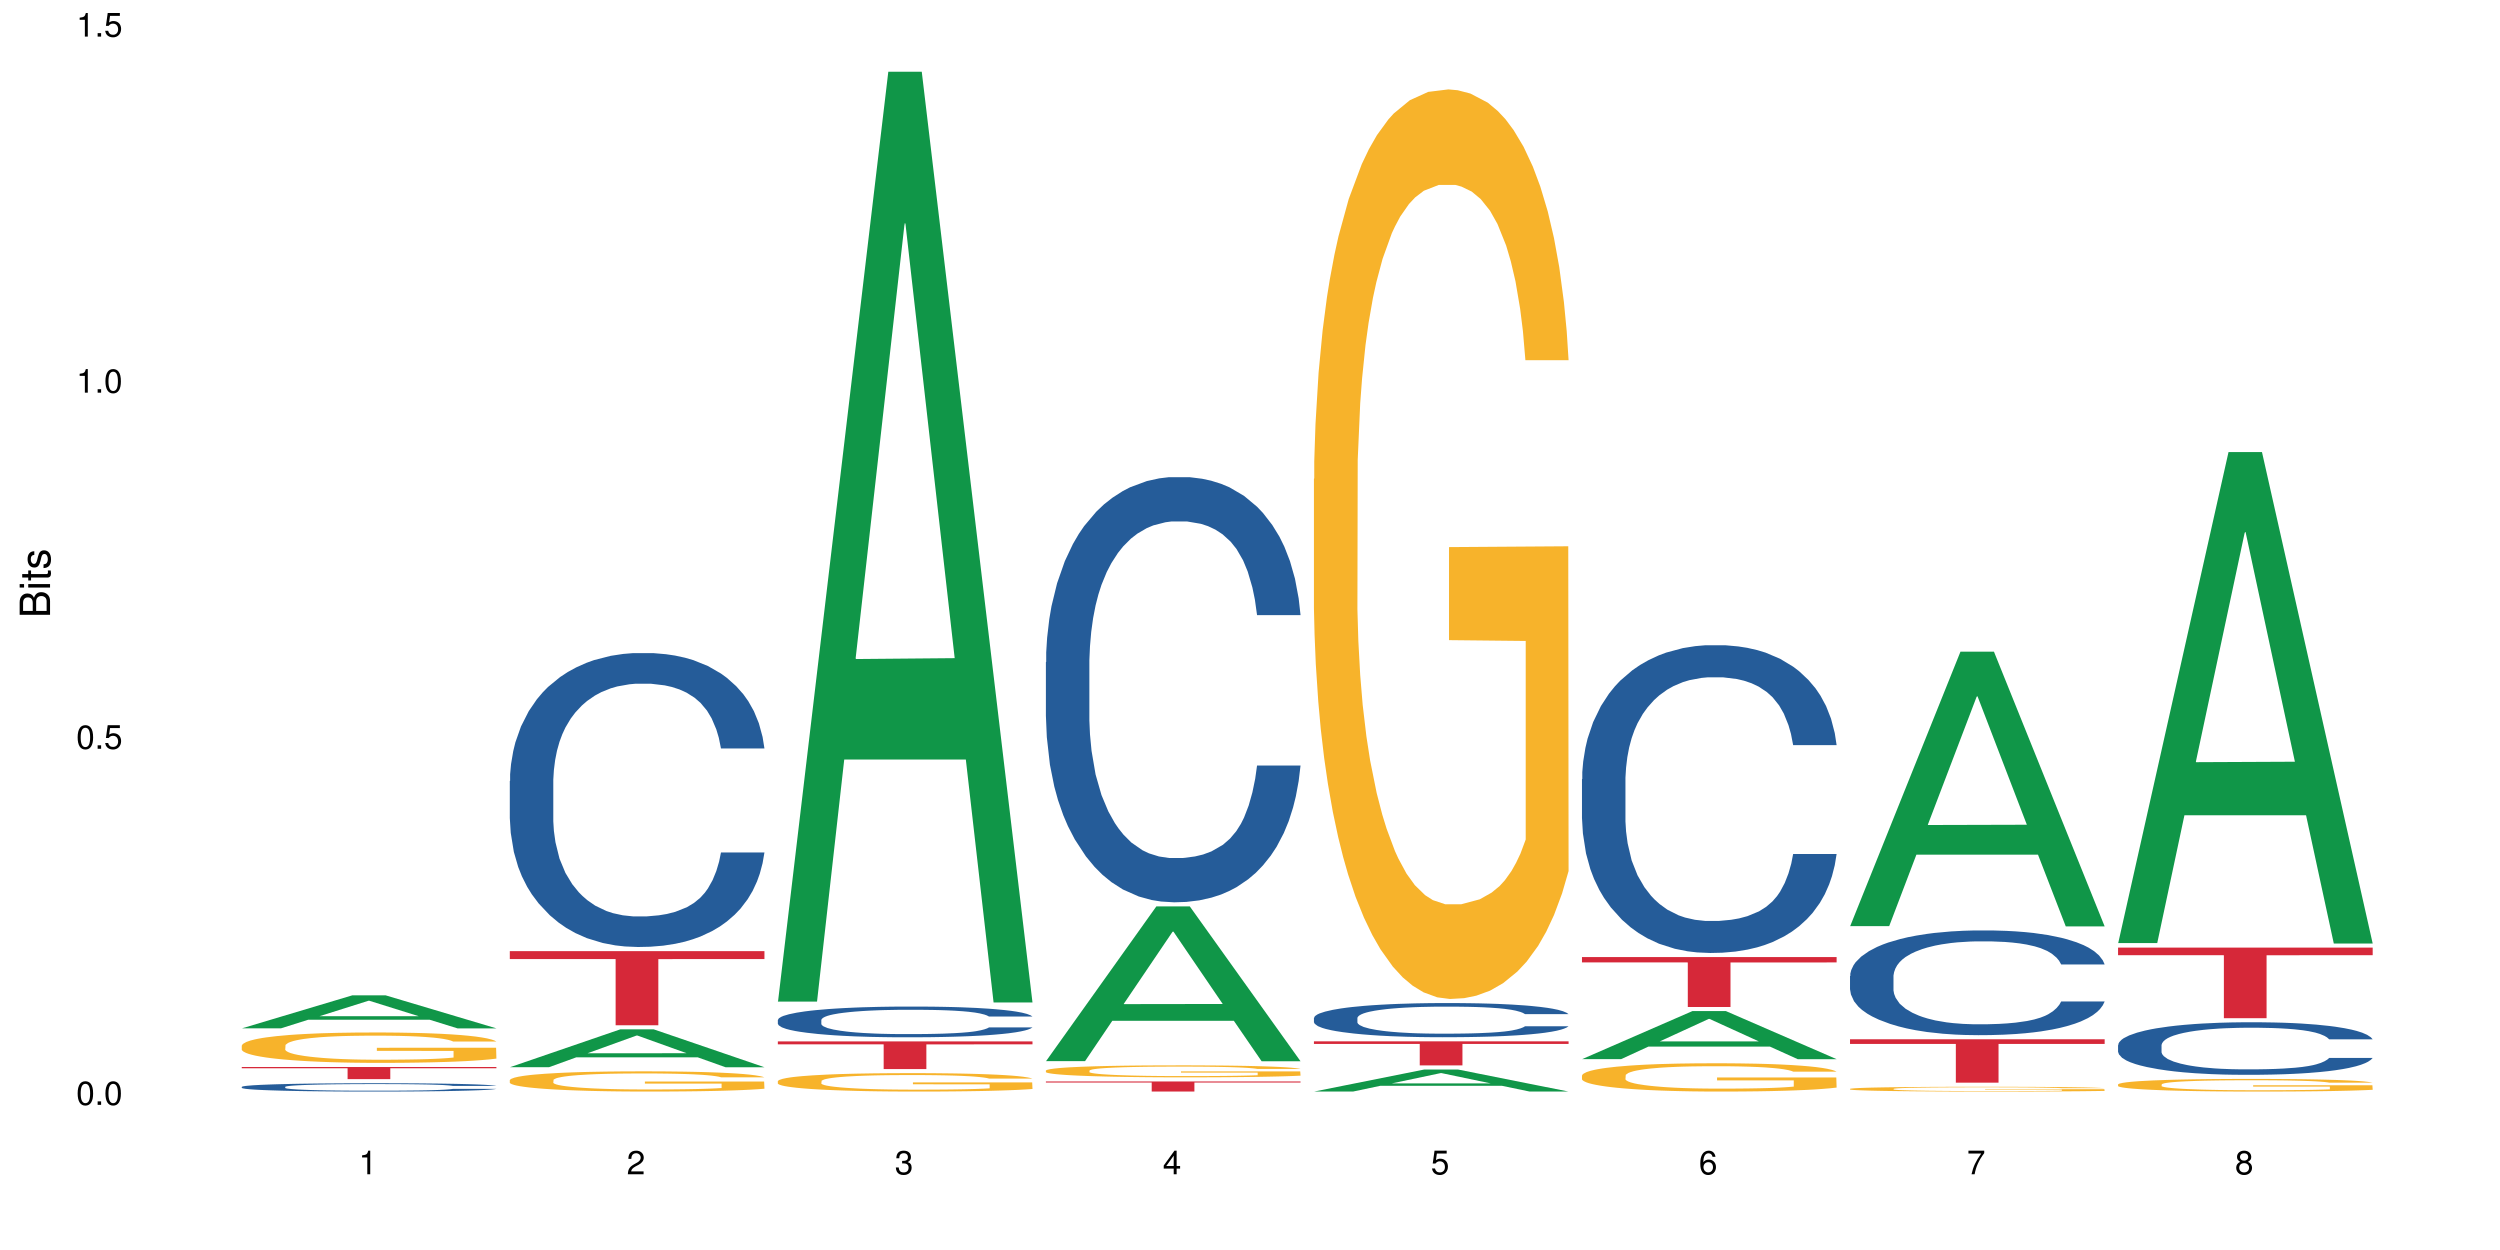 <?xml version="1.0" encoding="UTF-8"?>
<svg xmlns="http://www.w3.org/2000/svg" xmlns:xlink="http://www.w3.org/1999/xlink" width="720pt" height="360pt" viewBox="0 0 720 360" version="1.1">
<defs>
<g>
<symbol overflow="visible" id="glyph0-0">
<path style="stroke:none;" d=""/>
</symbol>
<symbol overflow="visible" id="glyph0-1">
<path style="stroke:none;" d="M 2.641 -6.797 C 2 -6.797 1.422 -6.531 1.078 -6.047 C 0.641 -5.453 0.406 -4.547 0.406 -3.297 C 0.406 -1 1.188 0.219 2.641 0.219 C 4.078 0.219 4.859 -1 4.859 -3.234 C 4.859 -4.562 4.656 -5.438 4.203 -6.047 C 3.844 -6.531 3.281 -6.797 2.641 -6.797 Z M 2.641 -6.047 C 3.547 -6.047 4 -5.125 4 -3.312 C 4 -1.375 3.562 -0.484 2.625 -0.484 C 1.734 -0.484 1.281 -1.422 1.281 -3.281 C 1.281 -5.141 1.734 -6.047 2.641 -6.047 Z M 2.641 -6.047 "/>
</symbol>
<symbol overflow="visible" id="glyph0-2">
<path style="stroke:none;" d="M 1.828 -1 L 0.828 -1 L 0.828 0 L 1.828 0 Z M 1.828 -1 "/>
</symbol>
<symbol overflow="visible" id="glyph0-3">
<path style="stroke:none;" d="M 4.562 -6.797 L 1.062 -6.797 L 0.547 -3.094 L 1.328 -3.094 C 1.719 -3.562 2.047 -3.734 2.578 -3.734 C 3.484 -3.734 4.062 -3.109 4.062 -2.094 C 4.062 -1.125 3.484 -0.531 2.578 -0.531 C 1.828 -0.531 1.375 -0.906 1.188 -1.672 L 0.328 -1.672 C 0.453 -1.109 0.547 -0.844 0.75 -0.594 C 1.125 -0.078 1.828 0.219 2.594 0.219 C 3.969 0.219 4.922 -0.781 4.922 -2.219 C 4.922 -3.562 4.031 -4.484 2.719 -4.484 C 2.25 -4.484 1.859 -4.359 1.469 -4.062 L 1.734 -5.969 L 4.562 -5.969 Z M 4.562 -6.797 "/>
</symbol>
<symbol overflow="visible" id="glyph0-4">
<path style="stroke:none;" d="M 2.484 -4.844 L 2.484 0 L 3.328 0 L 3.328 -6.797 L 2.766 -6.797 C 2.469 -5.75 2.281 -5.609 0.984 -5.453 L 0.984 -4.844 Z M 2.484 -4.844 "/>
</symbol>
<symbol overflow="visible" id="glyph0-5">
<path style="stroke:none;" d="M 4.859 -0.828 L 1.281 -0.828 C 1.359 -1.391 1.672 -1.75 2.5 -2.234 L 3.469 -2.75 C 4.406 -3.266 4.906 -3.969 4.906 -4.812 C 4.906 -5.375 4.672 -5.906 4.266 -6.266 C 3.859 -6.625 3.375 -6.797 2.719 -6.797 C 1.859 -6.797 1.219 -6.5 0.844 -5.922 C 0.609 -5.562 0.5 -5.125 0.484 -4.438 L 1.328 -4.438 C 1.359 -4.906 1.406 -5.188 1.531 -5.406 C 1.75 -5.812 2.188 -6.062 2.703 -6.062 C 3.469 -6.062 4.031 -5.516 4.031 -4.781 C 4.031 -4.25 3.719 -3.797 3.125 -3.438 L 2.234 -2.938 C 0.812 -2.141 0.406 -1.5 0.328 0 L 4.859 0 Z M 4.859 -0.828 "/>
</symbol>
<symbol overflow="visible" id="glyph0-6">
<path style="stroke:none;" d="M 2.125 -3.125 L 2.578 -3.125 C 3.516 -3.125 3.984 -2.703 3.984 -1.891 C 3.984 -1.031 3.469 -0.531 2.578 -0.531 C 1.656 -0.531 1.203 -0.984 1.156 -1.969 L 0.312 -1.969 C 0.344 -1.422 0.438 -1.078 0.609 -0.766 C 0.953 -0.109 1.625 0.219 2.547 0.219 C 3.953 0.219 4.859 -0.609 4.859 -1.906 C 4.859 -2.766 4.516 -3.25 3.703 -3.516 C 4.344 -3.766 4.656 -4.25 4.656 -4.938 C 4.656 -6.109 3.875 -6.797 2.578 -6.797 C 1.203 -6.797 0.484 -6.047 0.453 -4.609 L 1.297 -4.609 C 1.312 -5.016 1.344 -5.25 1.453 -5.453 C 1.641 -5.828 2.062 -6.062 2.594 -6.062 C 3.344 -6.062 3.797 -5.625 3.797 -4.906 C 3.797 -4.422 3.609 -4.141 3.25 -3.984 C 3.016 -3.891 2.719 -3.844 2.125 -3.844 Z M 2.125 -3.125 "/>
</symbol>
<symbol overflow="visible" id="glyph0-7">
<path style="stroke:none;" d="M 3.141 -1.625 L 3.141 0 L 3.984 0 L 3.984 -1.625 L 4.984 -1.625 L 4.984 -2.391 L 3.984 -2.391 L 3.984 -6.797 L 3.359 -6.797 L 0.266 -2.516 L 0.266 -1.625 Z M 3.141 -2.391 L 1 -2.391 L 3.141 -5.359 Z M 3.141 -2.391 "/>
</symbol>
<symbol overflow="visible" id="glyph0-8">
<path style="stroke:none;" d="M 4.781 -5.031 C 4.609 -6.141 3.891 -6.797 2.844 -6.797 C 2.094 -6.797 1.422 -6.438 1.031 -5.828 C 0.609 -5.172 0.406 -4.344 0.406 -3.094 C 0.406 -1.953 0.578 -1.234 0.984 -0.625 C 1.359 -0.078 1.953 0.219 2.703 0.219 C 3.984 0.219 4.922 -0.734 4.922 -2.078 C 4.922 -3.344 4.062 -4.234 2.844 -4.234 C 2.172 -4.234 1.641 -3.969 1.281 -3.469 C 1.281 -5.125 1.828 -6.047 2.797 -6.047 C 3.391 -6.047 3.797 -5.672 3.938 -5.031 Z M 2.734 -3.484 C 3.547 -3.484 4.062 -2.922 4.062 -2 C 4.062 -1.156 3.484 -0.531 2.703 -0.531 C 1.922 -0.531 1.328 -1.188 1.328 -2.047 C 1.328 -2.891 1.906 -3.484 2.734 -3.484 Z M 2.734 -3.484 "/>
</symbol>
<symbol overflow="visible" id="glyph0-9">
<path style="stroke:none;" d="M 4.984 -6.797 L 0.438 -6.797 L 0.438 -5.969 L 4.109 -5.969 C 2.5 -3.656 1.828 -2.234 1.328 0 L 2.219 0 C 2.594 -2.172 3.453 -4.047 4.984 -6.094 Z M 4.984 -6.797 "/>
</symbol>
<symbol overflow="visible" id="glyph0-10">
<path style="stroke:none;" d="M 3.75 -3.578 C 4.453 -4 4.688 -4.344 4.688 -4.984 C 4.688 -6.047 3.844 -6.797 2.641 -6.797 C 1.438 -6.797 0.594 -6.047 0.594 -4.984 C 0.594 -4.359 0.828 -4.016 1.516 -3.578 C 0.734 -3.203 0.359 -2.641 0.359 -1.891 C 0.359 -0.641 1.297 0.219 2.641 0.219 C 3.984 0.219 4.922 -0.641 4.922 -1.875 C 4.922 -2.641 4.531 -3.203 3.75 -3.578 Z M 2.641 -6.047 C 3.359 -6.047 3.812 -5.625 3.812 -4.969 C 3.812 -4.344 3.344 -3.922 2.641 -3.922 C 1.922 -3.922 1.453 -4.344 1.453 -4.984 C 1.453 -5.625 1.922 -6.047 2.641 -6.047 Z M 2.641 -3.203 C 3.484 -3.203 4.062 -2.672 4.062 -1.875 C 4.062 -1.062 3.484 -0.531 2.625 -0.531 C 1.797 -0.531 1.219 -1.078 1.219 -1.875 C 1.219 -2.672 1.797 -3.203 2.641 -3.203 Z M 2.641 -3.203 "/>
</symbol>
<symbol overflow="visible" id="glyph1-0">
<path style="stroke:none;" d=""/>
</symbol>
<symbol overflow="visible" id="glyph1-1">
<path style="stroke:none;" d="M 0 -0.953 L 0 -4.891 C 0 -5.719 -0.234 -6.344 -0.734 -6.797 C -1.188 -7.234 -1.812 -7.469 -2.5 -7.469 C -3.547 -7.469 -4.188 -7 -4.625 -5.875 C -4.984 -6.672 -5.641 -7.094 -6.531 -7.094 C -7.156 -7.094 -7.734 -6.859 -8.141 -6.391 C -8.562 -5.938 -8.75 -5.344 -8.75 -4.5 L -8.75 -0.953 Z M -4.984 -2.062 L -7.766 -2.062 L -7.766 -4.219 C -7.766 -4.844 -7.688 -5.203 -7.453 -5.5 C -7.219 -5.812 -6.859 -5.969 -6.375 -5.969 C -5.906 -5.969 -5.531 -5.812 -5.297 -5.5 C -5.062 -5.203 -4.984 -4.844 -4.984 -4.219 Z M -0.984 -2.062 L -4 -2.062 L -4 -4.781 C -4 -5.328 -3.859 -5.688 -3.578 -5.953 C -3.297 -6.219 -2.922 -6.359 -2.484 -6.359 C -2.062 -6.359 -1.688 -6.219 -1.406 -5.953 C -1.109 -5.688 -0.984 -5.328 -0.984 -4.781 Z M -0.984 -2.062 "/>
</symbol>
<symbol overflow="visible" id="glyph1-2">
<path style="stroke:none;" d="M -6.281 -1.797 L -6.281 -0.797 L 0 -0.797 L 0 -1.797 Z M -8.75 -1.797 L -8.75 -0.797 L -7.484 -0.797 L -7.484 -1.797 Z M -8.75 -1.797 "/>
</symbol>
<symbol overflow="visible" id="glyph1-3">
<path style="stroke:none;" d="M -6.281 -3.047 L -6.281 -2.016 L -8.016 -2.016 L -8.016 -1.016 L -6.281 -1.016 L -6.281 -0.172 L -5.469 -0.172 L -5.469 -1.016 L -0.719 -1.016 C -0.078 -1.016 0.281 -1.453 0.281 -2.234 C 0.281 -2.469 0.25 -2.719 0.188 -3.047 L -0.641 -3.047 C -0.609 -2.922 -0.594 -2.766 -0.594 -2.562 C -0.594 -2.141 -0.719 -2.016 -1.156 -2.016 L -5.469 -2.016 L -5.469 -3.047 Z M -6.281 -3.047 "/>
</symbol>
<symbol overflow="visible" id="glyph1-4">
<path style="stroke:none;" d="M -4.531 -5.25 C -5.766 -5.25 -6.469 -4.422 -6.469 -2.969 C -6.469 -1.516 -5.719 -0.562 -4.547 -0.562 C -3.562 -0.562 -3.094 -1.062 -2.734 -2.562 L -2.516 -3.484 C -2.344 -4.188 -2.094 -4.469 -1.625 -4.469 C -1.047 -4.469 -0.641 -3.875 -0.641 -3 C -0.641 -2.453 -0.797 -2 -1.062 -1.75 C -1.25 -1.594 -1.422 -1.531 -1.875 -1.469 L -1.875 -0.406 C -0.422 -0.453 0.281 -1.266 0.281 -2.922 C 0.281 -4.5 -0.5 -5.516 -1.719 -5.516 C -2.656 -5.516 -3.172 -4.984 -3.469 -3.734 L -3.703 -2.766 C -3.891 -1.953 -4.156 -1.609 -4.594 -1.609 C -5.172 -1.609 -5.547 -2.125 -5.547 -2.938 C -5.547 -3.75 -5.203 -4.172 -4.531 -4.203 Z M -4.531 -5.25 "/>
</symbol>
</g>
</defs>
<g id="surface102255">
<rect x="0" y="0" width="720" height="360" style="fill:rgb(100%,100%,100%);fill-opacity:1;stroke:none;"/>
<path style=" stroke:none;fill-rule:nonzero;fill:rgb(6.275%,58.824%,28.235%);fill-opacity:1;" d="M 69.629 296.164 L 69.707 296.156 L 101.441 286.664 L 111.078 286.664 L 142.965 296.172 L 131.762 296.172 L 123.77 293.691 L 88.746 293.691 L 80.91 296.164 L 69.629 296.164 L 92.117 292.664 L 120.559 292.656 L 106.375 288.219 L 106.219 288.207 L 106.062 288.234 L 92.039 292.656 L 92.117 292.664 Z M 69.629 296.164 "/>
<path style=" stroke:none;fill-rule:nonzero;fill:rgb(14.51%,36.078%,60%);fill-opacity:1;" d="M 69.629 313.012 L 69.719 313.012 L 69.719 312.957 L 69.988 312.875 L 70.613 312.77 L 71.238 312.699 L 72.848 312.566 L 75.086 312.441 L 77.41 312.348 L 79.109 312.289 L 80.629 312.246 L 84.117 312.164 L 86.355 312.121 L 88.77 312.086 L 91.719 312.047 L 93.867 312.027 L 98.695 311.992 L 102.273 311.977 L 105.047 311.969 L 111.039 311.969 L 114.613 311.977 L 117.207 311.988 L 120.07 312.004 L 122.484 312.027 L 126.688 312.074 L 130.445 312.137 L 132.145 312.172 L 134.828 312.238 L 136.883 312.305 L 138.316 312.363 L 139.926 312.441 L 141.355 312.543 L 142.43 312.652 L 142.965 312.746 L 130.445 312.746 L 129.82 312.66 L 129.102 312.594 L 127.762 312.5 L 126.422 312.438 L 124.543 312.375 L 122.844 312.332 L 120.516 312.293 L 118.461 312.266 L 116.312 312.246 L 114.258 312.23 L 110.32 312.219 L 105.762 312.219 L 104.062 312.223 L 100.574 312.242 L 98.695 312.258 L 96.012 312.285 L 94.133 312.316 L 91.898 312.359 L 90.379 312.398 L 88.5 312.453 L 87.16 312.504 L 85.637 312.578 L 84.742 312.633 L 83.938 312.691 L 83.223 312.766 L 82.688 312.844 L 82.328 312.922 L 82.148 313.004 L 82.148 313.344 L 82.328 313.422 L 82.777 313.516 L 83.938 313.648 L 85.637 313.766 L 87.605 313.855 L 89.484 313.922 L 90.559 313.953 L 91.988 313.988 L 94.223 314.031 L 97.445 314.078 L 99.32 314.094 L 102.184 314.113 L 105.137 314.121 L 109.07 314.121 L 112.559 314.113 L 114.883 314.102 L 117.297 314.082 L 120.605 314.047 L 122.664 314.012 L 124.453 313.969 L 125.793 313.926 L 126.688 313.891 L 128.031 313.824 L 129.102 313.75 L 129.906 313.672 L 130.445 313.598 L 142.965 313.598 L 142.43 313.684 L 141.625 313.77 L 140.82 313.836 L 139.566 313.91 L 138.137 313.98 L 136.078 314.055 L 134.379 314.105 L 132.145 314.16 L 130.086 314.203 L 127.852 314.242 L 124.543 314.285 L 122.395 314.309 L 120.07 314.328 L 117.297 314.344 L 113.809 314.359 L 110.055 314.367 L 106.566 314.371 L 102.809 314.367 L 100.035 314.359 L 96.371 314.336 L 91.809 314.297 L 88.5 314.258 L 85.906 314.215 L 83.672 314.172 L 81.168 314.113 L 77.945 314.016 L 75.98 313.941 L 74.637 313.879 L 73.117 313.793 L 72.043 313.715 L 70.793 313.594 L 69.898 313.438 L 69.629 313.316 Z M 69.629 313.012 "/>
<path style=" stroke:none;fill-rule:nonzero;fill:rgb(96.863%,70.196%,16.863%);fill-opacity:1;" d="M 69.629 301.102 L 69.719 301.094 L 69.719 300.934 L 70.078 300.574 L 70.973 300.078 L 72.133 299.672 L 73.387 299.352 L 74.191 299.184 L 75.531 298.941 L 76.695 298.766 L 79.645 298.406 L 83.402 298.07 L 85.461 297.926 L 87.785 297.793 L 91.094 297.641 L 92.613 297.582 L 97.266 297.457 L 102.543 297.375 L 108.355 297.352 L 111.039 297.359 L 114.703 297.391 L 119.711 297.48 L 122.574 297.559 L 124.809 297.641 L 127.137 297.742 L 129.996 297.902 L 132.68 298.094 L 134.828 298.289 L 136.973 298.527 L 138.762 298.785 L 140.281 299.062 L 141.625 299.398 L 142.43 299.68 L 142.965 299.961 L 130.535 299.961 L 129.82 299.68 L 129.016 299.465 L 127.672 299.199 L 126.332 299.008 L 124.988 298.855 L 122.484 298.648 L 120.34 298.52 L 117.656 298.406 L 115.062 298.336 L 112.109 298.289 L 110.32 298.273 L 105.582 298.273 L 101.289 298.328 L 98.785 298.391 L 96.996 298.457 L 94.492 298.574 L 92.973 298.672 L 92.078 298.734 L 89.395 298.984 L 87.605 299.207 L 86.621 299.359 L 85.371 299.598 L 84.477 299.816 L 83.492 300.137 L 82.953 300.375 L 82.238 300.918 L 82.148 302.359 L 82.418 302.664 L 82.953 302.988 L 83.672 303.277 L 84.742 303.582 L 85.816 303.812 L 87.695 304.125 L 89.305 304.332 L 90.559 304.469 L 92.973 304.688 L 93.957 304.758 L 96.281 304.902 L 98.695 305.012 L 101.648 305.109 L 103.883 305.156 L 107.461 305.199 L 112.02 305.199 L 117.387 305.148 L 120.785 305.086 L 123.109 305.023 L 124.633 304.965 L 126.508 304.879 L 127.852 304.797 L 129.102 304.711 L 130.625 304.574 L 130.625 302.664 L 108.535 302.652 L 108.535 301.758 L 142.875 301.75 L 142.965 304.879 L 141.086 305.094 L 138.762 305.301 L 136.527 305.461 L 134.199 305.598 L 130.891 305.75 L 128.207 305.844 L 124.094 305.957 L 120.34 306.027 L 116.402 306.078 L 112.914 306.102 L 108.801 306.109 L 105.137 306.094 L 101.199 306.047 L 98.07 305.98 L 95.207 305.902 L 92.344 305.797 L 88.77 305.629 L 86.441 305.492 L 84.027 305.324 L 81.613 305.125 L 79.469 304.91 L 78.035 304.742 L 76.605 304.551 L 75.086 304.309 L 73.652 304.039 L 72.582 303.789 L 71.598 303.512 L 70.883 303.246 L 70.164 302.887 L 69.809 302.598 L 69.629 302.352 Z M 69.629 301.102 "/>
<path style=" stroke:none;fill-rule:nonzero;fill:rgb(83.922%,15.686%,22.353%);fill-opacity:1;" d="M 69.629 307.289 L 142.965 307.289 L 142.965 307.664 L 112.402 307.668 L 112.402 310.789 L 100.105 310.789 L 100.105 307.672 L 99.926 307.664 L 69.629 307.664 Z M 69.629 307.289 "/>
<path style=" stroke:none;fill-rule:nonzero;fill:rgb(6.275%,58.824%,28.235%);fill-opacity:1;" d="M 146.824 307.359 L 146.902 307.348 L 178.637 296.453 L 188.273 296.453 L 220.16 307.367 L 208.957 307.367 L 200.965 304.52 L 165.941 304.52 L 158.109 307.359 L 146.824 307.359 L 169.312 303.34 L 197.754 303.328 L 183.57 298.234 L 183.414 298.227 L 183.258 298.258 L 169.234 303.328 L 169.312 303.34 Z M 146.824 307.359 "/>
<path style=" stroke:none;fill-rule:nonzero;fill:rgb(14.51%,36.078%,60%);fill-opacity:1;" d="M 146.824 224.93 L 146.914 224.852 L 146.914 222.996 L 147.184 220.055 L 147.809 216.34 L 148.434 213.789 L 150.043 209.223 L 152.281 204.812 L 154.605 201.41 L 156.305 199.398 L 157.824 197.852 L 161.312 194.988 L 163.551 193.52 L 165.965 192.203 L 168.914 190.891 L 171.062 190.117 L 175.891 188.879 L 179.469 188.336 L 182.242 188.105 L 188.234 188.105 L 191.812 188.414 L 194.406 188.801 L 197.266 189.418 L 199.68 190.117 L 203.883 191.816 L 207.641 193.984 L 209.34 195.223 L 212.023 197.621 L 214.078 199.941 L 215.512 201.953 L 217.121 204.812 L 218.551 208.297 L 219.625 212.242 L 220.16 215.566 L 207.641 215.566 L 207.016 212.473 L 206.301 210.074 L 204.957 206.902 L 203.617 204.66 L 201.738 202.418 L 200.039 200.945 L 197.715 199.477 L 195.656 198.547 L 193.512 197.852 L 191.453 197.387 L 187.52 196.922 L 182.957 196.922 L 181.258 197.078 L 177.77 197.695 L 175.891 198.238 L 173.207 199.32 L 171.332 200.328 L 169.094 201.875 L 167.574 203.191 L 165.695 205.199 L 164.355 206.98 L 162.836 209.535 L 161.941 211.469 L 161.137 213.633 L 160.418 216.188 L 159.883 218.895 L 159.523 221.758 L 159.348 224.543 L 159.348 236.531 L 159.523 239.316 L 159.973 242.566 L 161.137 247.285 L 162.836 251.387 L 164.801 254.637 L 166.68 256.957 L 167.754 258.039 L 169.184 259.277 L 171.418 260.824 L 174.641 262.371 L 176.516 262.988 L 179.379 263.609 L 182.332 263.918 L 186.266 263.918 L 189.754 263.609 L 192.078 263.223 L 194.492 262.602 L 197.805 261.289 L 199.859 260.051 L 201.648 258.582 L 202.988 257.109 L 203.883 255.871 L 205.227 253.473 L 206.301 250.844 L 207.105 248.137 L 207.641 245.508 L 220.16 245.508 L 219.625 248.602 L 218.82 251.617 L 218.016 253.863 L 216.762 256.57 L 215.332 258.969 L 213.273 261.676 L 211.574 263.453 L 209.34 265.387 L 207.281 266.859 L 205.047 268.172 L 201.738 269.719 L 199.59 270.492 L 197.266 271.191 L 194.492 271.809 L 191.004 272.352 L 187.25 272.66 L 183.762 272.738 L 180.004 272.582 L 177.234 272.273 L 173.566 271.578 L 169.004 270.184 L 165.695 268.715 L 163.102 267.246 L 160.867 265.699 L 158.363 263.609 L 155.145 260.203 L 153.176 257.574 L 151.832 255.41 L 150.312 252.391 L 149.238 249.684 L 147.988 245.352 L 147.094 239.859 L 146.824 235.605 Z M 146.824 224.93 "/>
<path style=" stroke:none;fill-rule:nonzero;fill:rgb(96.863%,70.196%,16.863%);fill-opacity:1;" d="M 146.824 311.043 L 146.914 311.035 L 146.914 310.93 L 147.273 310.691 L 148.168 310.359 L 149.328 310.09 L 150.582 309.879 L 151.387 309.766 L 152.727 309.605 L 153.891 309.488 L 156.844 309.25 L 160.598 309.027 L 162.656 308.93 L 164.98 308.84 L 168.289 308.738 L 169.809 308.703 L 174.461 308.617 L 179.738 308.562 L 185.551 308.547 L 188.234 308.555 L 191.898 308.574 L 196.91 308.633 L 199.77 308.688 L 202.008 308.738 L 204.332 308.809 L 207.195 308.914 L 209.875 309.043 L 212.023 309.168 L 214.168 309.328 L 215.957 309.5 L 217.477 309.688 L 218.82 309.91 L 219.625 310.094 L 220.16 310.281 L 207.73 310.281 L 207.016 310.094 L 206.211 309.953 L 204.867 309.777 L 203.527 309.648 L 202.184 309.547 L 199.68 309.41 L 197.535 309.324 L 194.852 309.25 L 192.258 309.203 L 189.305 309.168 L 187.52 309.16 L 182.777 309.16 L 178.484 309.195 L 175.98 309.238 L 174.191 309.281 L 171.688 309.359 L 170.168 309.426 L 169.273 309.469 L 166.59 309.633 L 164.801 309.781 L 163.816 309.883 L 162.566 310.043 L 161.672 310.188 L 160.688 310.398 L 160.152 310.559 L 159.434 310.918 L 159.348 311.875 L 159.613 312.078 L 160.152 312.297 L 160.867 312.488 L 161.941 312.691 L 163.012 312.844 L 164.891 313.051 L 166.5 313.191 L 167.754 313.281 L 170.168 313.426 L 171.152 313.473 L 173.477 313.566 L 175.891 313.641 L 178.844 313.707 L 181.078 313.738 L 184.656 313.766 L 189.219 313.766 L 194.582 313.734 L 197.98 313.691 L 200.309 313.648 L 201.828 313.609 L 203.707 313.551 L 205.047 313.5 L 206.301 313.441 L 207.82 313.352 L 207.82 312.078 L 185.73 312.074 L 185.73 311.477 L 220.07 311.473 L 220.16 313.551 L 218.285 313.695 L 215.957 313.832 L 213.723 313.941 L 211.398 314.031 L 208.086 314.133 L 205.406 314.195 L 201.289 314.27 L 197.535 314.316 L 193.598 314.348 L 190.113 314.367 L 185.996 314.371 L 182.332 314.359 L 178.395 314.328 L 175.266 314.285 L 172.402 314.23 L 169.543 314.164 L 165.965 314.051 L 163.641 313.961 L 161.223 313.848 L 158.809 313.715 L 156.664 313.574 L 155.23 313.461 L 153.801 313.332 L 152.281 313.176 L 150.852 312.992 L 149.777 312.828 L 148.793 312.641 L 148.078 312.469 L 147.363 312.227 L 147.004 312.035 L 146.824 311.871 Z M 146.824 311.043 "/>
<path style=" stroke:none;fill-rule:nonzero;fill:rgb(83.922%,15.686%,22.353%);fill-opacity:1;" d="M 146.824 273.918 L 220.16 273.918 L 220.16 276.203 L 189.598 276.223 L 189.598 295.273 L 177.301 295.273 L 177.301 276.242 L 177.121 276.203 L 146.824 276.203 Z M 146.824 273.918 "/>
<path style=" stroke:none;fill-rule:nonzero;fill:rgb(6.275%,58.824%,28.235%);fill-opacity:1;" d="M 224.02 288.465 L 224.098 288.211 L 255.832 20.664 L 265.469 20.664 L 297.355 288.715 L 286.152 288.715 L 278.16 218.746 L 243.141 218.746 L 235.305 288.465 L 224.02 288.465 L 246.508 189.801 L 274.949 189.547 L 260.77 64.457 L 260.609 64.207 L 260.453 64.961 L 246.43 189.547 L 246.508 189.801 Z M 224.02 288.465 "/>
<path style=" stroke:none;fill-rule:nonzero;fill:rgb(14.51%,36.078%,60%);fill-opacity:1;" d="M 224.02 293.746 L 224.109 293.734 L 224.109 293.543 L 224.379 293.234 L 225.004 292.848 L 225.633 292.578 L 227.242 292.102 L 229.477 291.641 L 231.801 291.285 L 233.5 291.074 L 235.023 290.914 L 238.508 290.613 L 240.746 290.461 L 243.16 290.324 L 246.113 290.188 L 248.258 290.105 L 253.086 289.977 L 256.664 289.918 L 259.438 289.895 L 265.43 289.895 L 269.008 289.926 L 271.602 289.969 L 274.461 290.031 L 276.875 290.105 L 281.082 290.281 L 284.836 290.508 L 286.535 290.641 L 289.219 290.891 L 291.277 291.133 L 292.707 291.344 L 294.316 291.641 L 295.746 292.004 L 296.82 292.418 L 297.355 292.766 L 284.836 292.766 L 284.211 292.441 L 283.496 292.191 L 282.152 291.859 L 280.812 291.625 L 278.934 291.391 L 277.234 291.238 L 274.91 291.082 L 272.852 290.988 L 270.707 290.914 L 268.648 290.867 L 264.715 290.816 L 260.152 290.816 L 258.453 290.832 L 254.965 290.898 L 253.086 290.953 L 250.406 291.066 L 248.527 291.172 L 246.289 291.336 L 244.77 291.473 L 242.891 291.684 L 241.551 291.867 L 240.031 292.137 L 239.137 292.336 L 238.332 292.562 L 237.613 292.832 L 237.078 293.113 L 236.723 293.414 L 236.543 293.703 L 236.543 294.957 L 236.723 295.25 L 237.168 295.59 L 238.332 296.082 L 240.031 296.508 L 241.996 296.848 L 243.875 297.094 L 244.949 297.207 L 246.379 297.336 L 248.617 297.496 L 251.836 297.656 L 253.715 297.723 L 256.574 297.789 L 259.527 297.82 L 263.461 297.82 L 266.949 297.789 L 269.273 297.746 L 271.691 297.684 L 275 297.543 L 277.055 297.414 L 278.844 297.262 L 280.188 297.109 L 281.082 296.98 L 282.422 296.727 L 283.496 296.453 L 284.301 296.172 L 284.836 295.895 L 297.355 295.895 L 296.82 296.219 L 296.016 296.535 L 295.211 296.77 L 293.957 297.051 L 292.527 297.301 L 290.473 297.586 L 288.773 297.77 L 286.535 297.973 L 284.48 298.129 L 282.242 298.266 L 278.934 298.426 L 276.789 298.508 L 274.461 298.578 L 271.691 298.645 L 268.203 298.703 L 264.445 298.734 L 260.957 298.742 L 257.203 298.727 L 254.43 298.691 L 250.762 298.621 L 246.199 298.477 L 242.891 298.32 L 240.297 298.168 L 238.062 298.004 L 235.559 297.789 L 232.34 297.43 L 230.371 297.156 L 229.031 296.93 L 227.508 296.613 L 226.438 296.332 L 225.184 295.879 L 224.289 295.305 L 224.02 294.859 Z M 224.02 293.746 "/>
<path style=" stroke:none;fill-rule:nonzero;fill:rgb(96.863%,70.196%,16.863%);fill-opacity:1;" d="M 224.02 311.336 L 224.109 311.332 L 224.109 311.234 L 224.469 311.016 L 225.363 310.715 L 226.523 310.469 L 227.777 310.273 L 228.582 310.172 L 229.926 310.027 L 231.086 309.922 L 234.039 309.703 L 237.793 309.5 L 239.852 309.41 L 242.176 309.328 L 245.484 309.238 L 247.004 309.203 L 251.656 309.125 L 256.934 309.078 L 262.746 309.062 L 265.43 309.066 L 269.098 309.086 L 274.105 309.141 L 276.965 309.188 L 279.203 309.238 L 281.527 309.301 L 284.391 309.398 L 287.074 309.512 L 289.219 309.629 L 291.367 309.773 L 293.152 309.93 L 294.676 310.102 L 296.016 310.305 L 296.82 310.473 L 297.355 310.645 L 284.926 310.645 L 284.211 310.473 L 283.406 310.344 L 282.062 310.184 L 280.723 310.066 L 279.383 309.973 L 276.875 309.848 L 274.73 309.77 L 272.047 309.703 L 269.453 309.66 L 266.504 309.629 L 264.715 309.621 L 259.973 309.621 L 255.68 309.652 L 253.176 309.691 L 251.387 309.73 L 248.883 309.805 L 247.363 309.863 L 246.469 309.902 L 243.785 310.051 L 241.996 310.188 L 241.016 310.281 L 239.762 310.426 L 238.867 310.555 L 237.883 310.75 L 237.348 310.895 L 236.633 311.227 L 236.543 312.098 L 236.809 312.281 L 237.348 312.48 L 238.062 312.656 L 239.137 312.84 L 240.207 312.98 L 242.086 313.168 L 243.695 313.293 L 244.949 313.375 L 247.363 313.508 L 248.348 313.551 L 250.672 313.641 L 253.086 313.707 L 256.039 313.766 L 258.273 313.793 L 261.852 313.816 L 266.414 313.816 L 271.777 313.789 L 275.176 313.75 L 277.504 313.711 L 279.023 313.676 L 280.902 313.625 L 282.242 313.574 L 283.496 313.523 L 285.016 313.441 L 285.016 312.281 L 262.926 312.277 L 262.926 311.734 L 297.27 311.73 L 297.355 313.625 L 295.48 313.754 L 293.152 313.883 L 290.918 313.977 L 288.594 314.059 L 285.285 314.152 L 282.602 314.211 L 278.488 314.277 L 274.73 314.32 L 270.797 314.352 L 267.309 314.367 L 263.195 314.371 L 259.527 314.359 L 255.59 314.332 L 252.461 314.293 L 249.598 314.246 L 246.738 314.18 L 243.16 314.078 L 240.836 313.996 L 238.422 313.895 L 236.004 313.773 L 233.859 313.645 L 232.43 313.543 L 230.996 313.426 L 229.477 313.281 L 228.047 313.113 L 226.973 312.965 L 225.988 312.797 L 225.273 312.637 L 224.559 312.418 L 224.199 312.242 L 224.02 312.094 Z M 224.02 311.336 "/>
<path style=" stroke:none;fill-rule:nonzero;fill:rgb(83.922%,15.686%,22.353%);fill-opacity:1;" d="M 224.02 299.922 L 297.355 299.922 L 297.355 300.773 L 266.793 300.781 L 266.793 307.883 L 254.496 307.883 L 254.496 300.789 L 254.316 300.773 L 224.02 300.773 Z M 224.02 299.922 "/>
<path style=" stroke:none;fill-rule:nonzero;fill:rgb(6.275%,58.824%,28.235%);fill-opacity:1;" d="M 301.219 305.602 L 301.297 305.559 L 333.027 261.047 L 342.664 261.047 L 374.555 305.645 L 363.348 305.645 L 355.355 294 L 320.336 294 L 312.5 305.602 L 301.219 305.602 L 323.703 289.188 L 352.145 289.145 L 337.965 268.332 L 337.809 268.289 L 337.648 268.414 L 323.625 289.145 L 323.703 289.188 Z M 301.219 305.602 "/>
<path style=" stroke:none;fill-rule:nonzero;fill:rgb(14.51%,36.078%,60%);fill-opacity:1;" d="M 301.219 190.703 L 301.305 190.59 L 301.305 187.906 L 301.574 183.652 L 302.199 178.281 L 302.828 174.586 L 304.438 167.984 L 306.672 161.605 L 308.996 156.68 L 310.695 153.77 L 312.219 151.531 L 315.707 147.391 L 317.941 145.266 L 320.355 143.363 L 323.309 141.461 L 325.453 140.34 L 330.285 138.551 L 333.859 137.766 L 336.633 137.43 L 342.625 137.43 L 346.203 137.879 L 348.797 138.438 L 351.656 139.332 L 354.074 140.34 L 358.277 142.805 L 362.031 145.938 L 363.73 147.727 L 366.414 151.195 L 368.473 154.555 L 369.902 157.465 L 371.512 161.605 L 372.945 166.641 L 374.016 172.348 L 374.555 177.16 L 362.031 177.16 L 361.406 172.684 L 360.691 169.215 L 359.348 164.625 L 358.008 161.379 L 356.129 158.137 L 354.43 156.008 L 352.105 153.883 L 350.047 152.539 L 347.902 151.531 L 345.844 150.859 L 341.91 150.188 L 337.348 150.188 L 335.648 150.414 L 332.16 151.309 L 330.285 152.094 L 327.602 153.66 L 325.723 155.113 L 323.484 157.352 L 321.965 159.254 L 320.086 162.164 L 318.746 164.738 L 317.227 168.43 L 316.332 171.23 L 315.527 174.363 L 314.812 178.055 L 314.273 181.973 L 313.918 186.113 L 313.738 190.145 L 313.738 207.488 L 313.918 211.52 L 314.363 216.219 L 315.527 223.047 L 317.227 228.977 L 319.195 233.68 L 321.07 237.035 L 322.145 238.602 L 323.574 240.395 L 325.812 242.633 L 329.031 244.871 L 330.91 245.766 L 333.77 246.66 L 336.723 247.109 L 340.656 247.109 L 344.145 246.66 L 346.473 246.102 L 348.887 245.207 L 352.195 243.305 L 354.25 241.512 L 356.039 239.387 L 357.383 237.258 L 358.277 235.469 L 359.617 232 L 360.691 228.195 L 361.496 224.277 L 362.031 220.473 L 374.555 220.473 L 374.016 224.949 L 373.211 229.312 L 372.406 232.559 L 371.156 236.477 L 369.723 239.945 L 367.668 243.863 L 365.969 246.438 L 363.73 249.234 L 361.676 251.359 L 359.438 253.262 L 356.129 255.5 L 353.984 256.621 L 351.656 257.629 L 348.887 258.523 L 345.398 259.305 L 341.641 259.754 L 338.152 259.867 L 334.398 259.641 L 331.625 259.195 L 327.957 258.188 L 323.398 256.172 L 320.086 254.047 L 317.496 251.922 L 315.258 249.684 L 312.754 246.66 L 309.535 241.734 L 307.566 237.93 L 306.227 234.797 L 304.707 230.434 L 303.633 226.516 L 302.379 220.25 L 301.484 212.301 L 301.219 206.148 Z M 301.219 190.703 "/>
<path style=" stroke:none;fill-rule:nonzero;fill:rgb(96.863%,70.196%,16.863%);fill-opacity:1;" d="M 301.219 308.301 L 301.305 308.297 L 301.305 308.234 L 301.664 308.094 L 302.559 307.898 L 303.723 307.738 L 304.973 307.609 L 305.777 307.543 L 307.121 307.449 L 308.281 307.379 L 311.234 307.238 L 314.988 307.105 L 317.047 307.051 L 319.371 306.996 L 322.68 306.938 L 324.203 306.914 L 328.852 306.863 L 334.129 306.832 L 339.941 306.824 L 342.625 306.824 L 346.293 306.84 L 351.301 306.871 L 354.164 306.906 L 356.398 306.938 L 358.723 306.977 L 361.586 307.039 L 364.27 307.117 L 366.414 307.191 L 368.562 307.285 L 370.352 307.387 L 371.871 307.496 L 373.211 307.629 L 374.016 307.738 L 374.555 307.852 L 362.121 307.852 L 361.406 307.738 L 360.602 307.656 L 359.262 307.551 L 357.918 307.477 L 356.578 307.414 L 354.074 307.332 L 351.926 307.281 L 349.242 307.238 L 346.648 307.211 L 343.699 307.191 L 341.91 307.184 L 337.168 307.184 L 332.875 307.207 L 330.371 307.23 L 328.586 307.258 L 326.078 307.305 L 324.559 307.344 L 323.664 307.367 L 320.98 307.465 L 319.195 307.555 L 318.211 307.613 L 316.957 307.707 L 316.062 307.793 L 315.078 307.918 L 314.543 308.016 L 313.828 308.227 L 313.738 308.797 L 314.008 308.914 L 314.543 309.043 L 315.258 309.156 L 316.332 309.277 L 317.406 309.371 L 319.281 309.492 L 320.895 309.574 L 322.145 309.629 L 324.559 309.711 L 325.543 309.742 L 327.867 309.797 L 330.285 309.844 L 333.234 309.879 L 335.469 309.898 L 339.047 309.914 L 343.609 309.914 L 348.977 309.895 L 352.375 309.871 L 354.699 309.844 L 356.219 309.824 L 358.098 309.789 L 359.438 309.758 L 360.691 309.723 L 362.211 309.668 L 362.211 308.914 L 340.121 308.914 L 340.121 308.559 L 374.465 308.555 L 374.555 309.789 L 372.676 309.875 L 370.352 309.957 L 368.113 310.02 L 365.789 310.07 L 362.48 310.133 L 359.797 310.168 L 355.684 310.215 L 351.926 310.242 L 347.992 310.262 L 344.504 310.27 L 340.391 310.273 L 336.723 310.27 L 332.789 310.25 L 329.656 310.223 L 326.797 310.191 L 323.934 310.152 L 320.355 310.086 L 318.031 310.031 L 315.617 309.965 L 313.203 309.887 L 311.055 309.801 L 309.625 309.734 L 308.191 309.66 L 306.672 309.566 L 305.242 309.457 L 304.168 309.359 L 303.184 309.25 L 302.469 309.145 L 301.754 309.004 L 301.395 308.891 L 301.219 308.793 Z M 301.219 308.301 "/>
<path style=" stroke:none;fill-rule:nonzero;fill:rgb(83.922%,15.686%,22.353%);fill-opacity:1;" d="M 301.219 311.453 L 374.555 311.453 L 374.555 311.766 L 343.988 311.77 L 343.988 314.371 L 331.691 314.371 L 331.691 311.77 L 331.516 311.766 L 301.219 311.766 Z M 301.219 311.453 "/>
<path style=" stroke:none;fill-rule:nonzero;fill:rgb(6.275%,58.824%,28.235%);fill-opacity:1;" d="M 378.414 314.363 L 378.492 314.359 L 410.223 308.016 L 419.859 308.016 L 451.75 314.371 L 440.547 314.371 L 432.555 312.711 L 397.531 312.711 L 389.695 314.363 L 378.414 314.363 L 400.898 312.027 L 429.34 312.02 L 415.16 309.055 L 415.004 309.047 L 414.848 309.066 L 400.82 312.02 L 400.898 312.027 Z M 378.414 314.363 "/>
<path style=" stroke:none;fill-rule:nonzero;fill:rgb(14.51%,36.078%,60%);fill-opacity:1;" d="M 378.414 293.168 L 378.504 293.156 L 378.504 292.941 L 378.77 292.602 L 379.398 292.168 L 380.023 291.871 L 381.633 291.344 L 383.867 290.828 L 386.195 290.434 L 387.895 290.199 L 389.414 290.02 L 392.902 289.688 L 395.137 289.516 L 397.551 289.363 L 400.504 289.211 L 402.648 289.121 L 407.48 288.977 L 411.055 288.914 L 413.828 288.887 L 419.82 288.887 L 423.398 288.926 L 425.992 288.969 L 428.855 289.043 L 431.27 289.121 L 435.473 289.32 L 439.227 289.57 L 440.926 289.715 L 443.609 289.992 L 445.668 290.262 L 447.098 290.496 L 448.707 290.828 L 450.141 291.234 L 451.211 291.691 L 451.75 292.078 L 439.227 292.078 L 438.602 291.719 L 437.887 291.441 L 436.547 291.074 L 435.203 290.812 L 433.324 290.551 L 431.625 290.379 L 429.301 290.211 L 427.246 290.102 L 425.098 290.02 L 423.039 289.969 L 419.105 289.914 L 414.543 289.914 L 412.844 289.93 L 409.355 290.004 L 407.48 290.066 L 404.797 290.191 L 402.918 290.309 L 400.684 290.488 L 399.16 290.641 L 397.285 290.875 L 395.941 291.082 L 394.422 291.379 L 393.527 291.602 L 392.723 291.855 L 392.008 292.152 L 391.469 292.465 L 391.113 292.797 L 390.934 293.121 L 390.934 294.516 L 391.113 294.84 L 391.559 295.215 L 392.723 295.766 L 394.422 296.242 L 396.391 296.617 L 398.266 296.887 L 399.34 297.012 L 400.773 297.156 L 403.008 297.336 L 406.227 297.516 L 408.105 297.59 L 410.969 297.66 L 413.918 297.695 L 417.855 297.695 L 421.34 297.66 L 423.668 297.617 L 426.082 297.543 L 429.391 297.391 L 431.449 297.246 L 433.234 297.078 L 434.578 296.906 L 435.473 296.762 L 436.812 296.484 L 437.887 296.176 L 438.691 295.863 L 439.227 295.559 L 451.75 295.559 L 451.211 295.918 L 450.406 296.266 L 449.602 296.527 L 448.352 296.844 L 446.918 297.121 L 444.863 297.438 L 443.164 297.645 L 440.926 297.867 L 438.871 298.039 L 436.637 298.191 L 433.324 298.371 L 431.18 298.461 L 428.855 298.543 L 426.082 298.613 L 422.594 298.676 L 418.836 298.711 L 415.348 298.723 L 411.594 298.703 L 408.82 298.668 L 405.152 298.586 L 400.594 298.426 L 397.285 298.254 L 394.691 298.082 L 392.453 297.902 L 389.949 297.66 L 386.73 297.266 L 384.762 296.961 L 383.422 296.707 L 381.902 296.359 L 380.828 296.043 L 379.574 295.539 L 378.68 294.902 L 378.414 294.406 Z M 378.414 293.168 "/>
<path style=" stroke:none;fill-rule:nonzero;fill:rgb(96.863%,70.196%,16.863%);fill-opacity:1;" d="M 378.414 137.949 L 378.504 137.707 L 378.504 132.926 L 378.859 122.16 L 379.754 107.324 L 380.918 95.125 L 382.168 85.555 L 382.973 80.531 L 384.316 73.355 L 385.477 68.09 L 388.43 57.324 L 392.188 47.277 L 394.242 42.973 L 396.566 38.906 L 399.879 34.359 L 401.398 32.684 L 406.047 28.855 L 411.324 26.465 L 417.137 25.746 L 419.82 25.988 L 423.488 26.945 L 428.496 29.574 L 431.359 31.969 L 433.594 34.359 L 435.918 37.469 L 438.781 42.254 L 441.465 47.996 L 443.609 53.738 L 445.758 60.914 L 447.547 68.57 L 449.066 76.945 L 450.406 86.992 L 451.211 95.363 L 451.75 103.738 L 439.316 103.738 L 438.602 95.363 L 437.797 88.906 L 436.457 81.012 L 435.113 75.27 L 433.773 70.723 L 431.27 64.504 L 429.121 60.676 L 426.438 57.324 L 423.848 55.172 L 420.895 53.738 L 419.105 53.258 L 414.367 53.258 L 410.074 54.934 L 407.57 56.848 L 405.781 58.762 L 403.277 62.352 L 401.754 65.223 L 400.859 67.133 L 398.18 74.551 L 396.391 81.25 L 395.406 85.797 L 394.152 92.973 L 393.258 99.43 L 392.277 109 L 391.738 116.18 L 391.023 132.445 L 390.934 175.508 L 391.203 184.598 L 391.738 194.406 L 392.453 203.02 L 393.527 212.109 L 394.602 219.047 L 396.48 228.379 L 398.09 234.598 L 399.34 238.664 L 401.754 245.125 L 402.738 247.277 L 405.066 251.586 L 407.48 254.934 L 410.43 257.805 L 412.668 259.238 L 416.242 260.438 L 420.805 260.438 L 426.172 259 L 429.57 257.086 L 431.895 255.172 L 433.414 253.5 L 435.293 250.867 L 436.637 248.473 L 437.887 245.844 L 439.406 241.777 L 439.406 184.598 L 417.316 184.359 L 417.316 157.566 L 451.66 157.324 L 451.75 250.867 L 449.871 257.324 L 447.547 263.547 L 445.309 268.332 L 442.984 272.398 L 439.676 276.941 L 436.992 279.812 L 432.879 283.164 L 429.121 285.316 L 425.188 286.75 L 421.699 287.469 L 417.586 287.707 L 413.918 287.23 L 409.984 285.793 L 406.852 283.883 L 403.992 281.488 L 401.129 278.379 L 397.551 273.355 L 395.227 269.289 L 392.812 264.266 L 390.398 258.281 L 388.25 251.824 L 386.82 246.801 L 385.391 241.059 L 383.867 233.883 L 382.438 225.746 L 381.363 218.332 L 380.379 209.957 L 379.664 202.062 L 378.949 191.297 L 378.594 182.684 L 378.414 175.27 Z M 378.414 137.949 "/>
<path style=" stroke:none;fill-rule:nonzero;fill:rgb(83.922%,15.686%,22.353%);fill-opacity:1;" d="M 378.414 299.902 L 451.75 299.902 L 451.75 300.645 L 421.184 300.648 L 421.184 306.836 L 408.887 306.836 L 408.887 300.656 L 408.711 300.645 L 378.414 300.645 Z M 378.414 299.902 "/>
<path style=" stroke:none;fill-rule:nonzero;fill:rgb(6.275%,58.824%,28.235%);fill-opacity:1;" d="M 455.609 305.027 L 455.688 305.016 L 487.418 291.191 L 497.055 291.191 L 528.945 305.043 L 517.742 305.043 L 509.75 301.426 L 474.727 301.426 L 466.891 305.027 L 455.609 305.027 L 478.094 299.93 L 506.535 299.918 L 492.355 293.453 L 492.199 293.441 L 492.043 293.48 L 478.016 299.918 L 478.094 299.93 Z M 455.609 305.027 "/>
<path style=" stroke:none;fill-rule:nonzero;fill:rgb(14.51%,36.078%,60%);fill-opacity:1;" d="M 455.609 224.398 L 455.699 224.32 L 455.699 222.375 L 455.965 219.297 L 456.594 215.41 L 457.219 212.734 L 458.828 207.957 L 461.066 203.34 L 463.391 199.773 L 465.09 197.668 L 466.609 196.047 L 470.098 193.051 L 472.332 191.512 L 474.746 190.137 L 477.699 188.758 L 479.848 187.949 L 484.676 186.652 L 488.254 186.086 L 491.023 185.844 L 497.016 185.844 L 500.594 186.168 L 503.188 186.57 L 506.051 187.219 L 508.465 187.949 L 512.668 189.73 L 516.426 192 L 518.125 193.293 L 520.805 195.805 L 522.863 198.234 L 524.293 200.344 L 525.906 203.34 L 527.336 206.984 L 528.41 211.117 L 528.945 214.598 L 516.426 214.598 L 515.797 211.359 L 515.082 208.848 L 513.742 205.527 L 512.398 203.176 L 510.523 200.828 L 508.824 199.289 L 506.496 197.75 L 504.441 196.777 L 502.293 196.047 L 500.238 195.562 L 496.301 195.078 L 491.742 195.078 L 490.043 195.238 L 486.555 195.887 L 484.676 196.453 L 481.992 197.586 L 480.113 198.641 L 477.879 200.262 L 476.359 201.637 L 474.48 203.746 L 473.137 205.605 L 471.617 208.281 L 470.723 210.305 L 469.918 212.574 L 469.203 215.246 L 468.668 218.082 L 468.309 221.078 L 468.129 223.996 L 468.129 236.551 L 468.309 239.469 L 468.758 242.867 L 469.918 247.809 L 471.617 252.102 L 473.586 255.504 L 475.465 257.938 L 476.535 259.07 L 477.969 260.367 L 480.203 261.984 L 483.422 263.605 L 485.301 264.254 L 488.164 264.902 L 491.113 265.227 L 495.051 265.227 L 498.539 264.902 L 500.863 264.496 L 503.277 263.848 L 506.586 262.473 L 508.645 261.176 L 510.434 259.637 L 511.773 258.098 L 512.668 256.801 L 514.008 254.289 L 515.082 251.535 L 515.887 248.703 L 516.426 245.945 L 528.945 245.945 L 528.41 249.188 L 527.605 252.348 L 526.797 254.695 L 525.547 257.531 L 524.117 260.043 L 522.059 262.879 L 520.359 264.738 L 518.125 266.766 L 516.066 268.305 L 513.832 269.68 L 510.523 271.301 L 508.375 272.113 L 506.051 272.84 L 503.277 273.488 L 499.789 274.055 L 496.035 274.379 L 492.547 274.461 L 488.789 274.297 L 486.016 273.973 L 482.352 273.246 L 477.789 271.789 L 474.48 270.25 L 471.887 268.711 L 469.648 267.09 L 467.145 264.902 L 463.926 261.34 L 461.957 258.582 L 460.617 256.316 L 459.098 253.156 L 458.023 250.32 L 456.773 245.785 L 455.879 240.035 L 455.609 235.578 Z M 455.609 224.398 "/>
<path style=" stroke:none;fill-rule:nonzero;fill:rgb(96.863%,70.196%,16.863%);fill-opacity:1;" d="M 455.609 309.711 L 455.699 309.703 L 455.699 309.555 L 456.055 309.219 L 456.949 308.758 L 458.113 308.379 L 459.367 308.082 L 460.172 307.926 L 461.512 307.703 L 462.676 307.539 L 465.625 307.203 L 469.383 306.891 L 471.438 306.758 L 473.766 306.629 L 477.074 306.488 L 478.594 306.438 L 483.246 306.316 L 488.52 306.242 L 494.336 306.219 L 497.016 306.227 L 500.684 306.258 L 505.691 306.34 L 508.555 306.414 L 510.789 306.488 L 513.117 306.586 L 515.977 306.734 L 518.66 306.914 L 520.805 307.09 L 522.953 307.316 L 524.742 307.555 L 526.262 307.812 L 527.605 308.125 L 528.41 308.387 L 528.945 308.648 L 516.516 308.648 L 515.797 308.387 L 514.992 308.184 L 513.652 307.941 L 512.309 307.762 L 510.969 307.621 L 508.465 307.426 L 506.316 307.309 L 503.637 307.203 L 501.043 307.137 L 498.09 307.09 L 496.301 307.078 L 491.562 307.078 L 487.27 307.129 L 484.766 307.188 L 482.977 307.246 L 480.473 307.359 L 478.953 307.449 L 478.059 307.508 L 475.375 307.738 L 473.586 307.949 L 472.602 308.09 L 471.348 308.312 L 470.457 308.512 L 469.473 308.812 L 468.934 309.035 L 468.219 309.539 L 468.129 310.879 L 468.398 311.164 L 468.934 311.469 L 469.648 311.734 L 470.723 312.02 L 471.797 312.234 L 473.676 312.523 L 475.285 312.719 L 476.535 312.844 L 478.953 313.047 L 479.934 313.113 L 482.262 313.246 L 484.676 313.352 L 487.625 313.441 L 489.863 313.484 L 493.441 313.523 L 498 313.523 L 503.367 313.477 L 506.766 313.418 L 509.09 313.359 L 510.609 313.305 L 512.488 313.223 L 513.832 313.148 L 515.082 313.066 L 516.602 312.941 L 516.602 311.164 L 494.512 311.156 L 494.512 310.32 L 528.855 310.312 L 528.945 313.223 L 527.066 313.426 L 524.742 313.617 L 522.508 313.77 L 520.18 313.895 L 516.871 314.035 L 514.188 314.125 L 510.074 314.23 L 506.316 314.297 L 502.383 314.34 L 498.895 314.363 L 494.781 314.371 L 491.113 314.355 L 487.18 314.312 L 484.051 314.25 L 481.188 314.176 L 478.324 314.082 L 474.746 313.926 L 472.422 313.797 L 470.008 313.641 L 467.594 313.457 L 465.445 313.254 L 464.016 313.098 L 462.586 312.918 L 461.066 312.695 L 459.633 312.441 L 458.559 312.211 L 457.578 311.953 L 456.859 311.707 L 456.145 311.371 L 455.789 311.102 L 455.609 310.871 Z M 455.609 309.711 "/>
<path style=" stroke:none;fill-rule:nonzero;fill:rgb(83.922%,15.686%,22.353%);fill-opacity:1;" d="M 455.609 275.641 L 528.945 275.641 L 528.945 277.18 L 498.383 277.191 L 498.383 290.012 L 486.086 290.012 L 486.086 277.207 L 485.906 277.18 L 455.609 277.18 Z M 455.609 275.641 "/>
<path style=" stroke:none;fill-rule:nonzero;fill:rgb(6.275%,58.824%,28.235%);fill-opacity:1;" d="M 532.805 266.727 L 532.883 266.652 L 564.617 187.672 L 574.254 187.672 L 606.141 266.801 L 594.938 266.801 L 586.945 246.145 L 551.922 246.145 L 544.086 266.727 L 532.805 266.727 L 555.293 237.602 L 583.734 237.523 L 569.551 200.598 L 569.395 200.523 L 569.238 200.746 L 555.215 237.523 L 555.293 237.602 Z M 532.805 266.727 "/>
<path style=" stroke:none;fill-rule:nonzero;fill:rgb(14.51%,36.078%,60%);fill-opacity:1;" d="M 532.805 281.098 L 532.895 281.07 L 532.895 280.41 L 533.164 279.363 L 533.789 278.039 L 534.414 277.129 L 536.023 275.504 L 538.262 273.934 L 540.586 272.719 L 542.285 272.004 L 543.805 271.453 L 547.293 270.434 L 549.527 269.906 L 551.945 269.441 L 554.895 268.973 L 557.043 268.695 L 561.871 268.254 L 565.449 268.062 L 568.223 267.98 L 574.215 267.98 L 577.789 268.09 L 580.383 268.227 L 583.246 268.449 L 585.66 268.695 L 589.863 269.301 L 593.621 270.074 L 595.32 270.516 L 598.004 271.367 L 600.059 272.195 L 601.492 272.914 L 603.102 273.934 L 604.531 275.172 L 605.605 276.578 L 606.141 277.762 L 593.621 277.762 L 592.996 276.66 L 592.277 275.805 L 590.938 274.676 L 589.598 273.875 L 587.719 273.078 L 586.02 272.555 L 583.691 272.031 L 581.637 271.699 L 579.488 271.453 L 577.434 271.285 L 573.496 271.121 L 568.938 271.121 L 567.238 271.176 L 563.75 271.395 L 561.871 271.59 L 559.188 271.977 L 557.309 272.332 L 555.074 272.883 L 553.555 273.352 L 551.676 274.07 L 550.336 274.703 L 548.812 275.613 L 547.918 276.301 L 547.113 277.074 L 546.398 277.984 L 545.863 278.949 L 545.504 279.969 L 545.324 280.961 L 545.324 285.23 L 545.504 286.223 L 545.953 287.383 L 547.113 289.062 L 548.812 290.523 L 550.781 291.68 L 552.66 292.508 L 553.734 292.895 L 555.164 293.336 L 557.398 293.887 L 560.617 294.438 L 562.496 294.656 L 565.359 294.879 L 568.309 294.988 L 572.246 294.988 L 575.734 294.879 L 578.059 294.738 L 580.473 294.52 L 583.781 294.051 L 585.84 293.609 L 587.629 293.086 L 588.969 292.562 L 589.863 292.121 L 591.207 291.266 L 592.277 290.332 L 593.082 289.367 L 593.621 288.43 L 606.141 288.43 L 605.605 289.531 L 604.801 290.605 L 603.996 291.406 L 602.742 292.371 L 601.312 293.223 L 599.254 294.188 L 597.555 294.824 L 595.32 295.512 L 593.262 296.035 L 591.027 296.504 L 587.719 297.055 L 585.57 297.332 L 583.246 297.578 L 580.473 297.801 L 576.984 297.992 L 573.23 298.102 L 569.742 298.129 L 565.984 298.074 L 563.211 297.965 L 559.547 297.715 L 554.984 297.219 L 551.676 296.695 L 549.082 296.172 L 546.848 295.621 L 544.344 294.879 L 541.121 293.664 L 539.156 292.727 L 537.812 291.957 L 536.293 290.883 L 535.219 289.918 L 533.969 288.375 L 533.074 286.418 L 532.805 284.902 Z M 532.805 281.098 "/>
<path style=" stroke:none;fill-rule:nonzero;fill:rgb(96.863%,70.196%,16.863%);fill-opacity:1;" d="M 532.805 313.582 L 532.895 313.582 L 532.895 313.555 L 533.254 313.5 L 534.145 313.422 L 535.309 313.359 L 536.562 313.309 L 537.367 313.281 L 538.707 313.242 L 539.871 313.215 L 542.82 313.16 L 546.578 313.105 L 548.637 313.082 L 550.961 313.062 L 554.27 313.039 L 555.789 313.027 L 560.441 313.008 L 565.715 312.996 L 571.531 312.992 L 574.215 312.992 L 577.879 313 L 582.887 313.012 L 585.75 313.023 L 587.984 313.039 L 590.312 313.055 L 593.172 313.078 L 595.855 313.109 L 598.004 313.141 L 600.148 313.176 L 601.938 313.219 L 603.457 313.262 L 604.801 313.316 L 605.605 313.359 L 606.141 313.402 L 593.711 313.402 L 592.996 313.359 L 592.188 313.324 L 590.848 313.285 L 589.508 313.254 L 588.164 313.23 L 585.66 313.195 L 583.516 313.176 L 580.832 313.16 L 578.238 313.148 L 575.285 313.141 L 573.496 313.137 L 568.758 313.137 L 564.465 313.145 L 561.961 313.156 L 560.172 313.168 L 557.668 313.184 L 556.148 313.199 L 555.254 313.211 L 552.57 313.25 L 550.781 313.285 L 549.797 313.309 L 548.547 313.348 L 547.652 313.379 L 546.668 313.43 L 546.129 313.469 L 545.414 313.555 L 545.324 313.781 L 545.594 313.828 L 546.129 313.879 L 546.848 313.926 L 547.918 313.973 L 548.992 314.008 L 550.871 314.059 L 552.48 314.09 L 553.734 314.113 L 556.148 314.148 L 557.133 314.156 L 559.457 314.18 L 561.871 314.199 L 564.824 314.215 L 567.059 314.223 L 570.637 314.227 L 575.195 314.227 L 580.562 314.219 L 583.961 314.211 L 586.285 314.199 L 587.809 314.191 L 589.684 314.176 L 591.027 314.164 L 592.277 314.152 L 593.801 314.129 L 593.801 313.828 L 571.707 313.828 L 571.707 313.688 L 606.051 313.684 L 606.141 314.176 L 604.262 314.211 L 601.938 314.242 L 599.703 314.27 L 597.375 314.289 L 594.066 314.312 L 591.383 314.328 L 587.27 314.348 L 583.516 314.359 L 579.578 314.367 L 576.09 314.371 L 571.977 314.371 L 568.309 314.367 L 564.375 314.359 L 561.246 314.352 L 558.383 314.34 L 555.52 314.32 L 551.945 314.297 L 549.617 314.273 L 547.203 314.246 L 544.789 314.215 L 542.645 314.184 L 541.211 314.156 L 539.781 314.125 L 538.262 314.086 L 536.828 314.043 L 535.758 314.004 L 534.773 313.961 L 534.059 313.922 L 533.34 313.863 L 532.984 313.816 L 532.805 313.777 Z M 532.805 313.582 "/>
<path style=" stroke:none;fill-rule:nonzero;fill:rgb(83.922%,15.686%,22.353%);fill-opacity:1;" d="M 532.805 299.309 L 606.141 299.309 L 606.141 300.648 L 575.578 300.66 L 575.578 311.812 L 563.281 311.812 L 563.281 300.672 L 563.102 300.648 L 532.805 300.648 Z M 532.805 299.309 "/>
<path style=" stroke:none;fill-rule:nonzero;fill:rgb(6.275%,58.824%,28.235%);fill-opacity:1;" d="M 610 271.605 L 610.078 271.473 L 641.812 130.199 L 651.449 130.199 L 683.336 271.738 L 672.133 271.738 L 664.141 234.793 L 629.117 234.793 L 621.285 271.605 L 610 271.605 L 632.488 219.508 L 660.93 219.375 L 646.746 153.324 L 646.59 153.191 L 646.434 153.59 L 632.41 219.375 L 632.488 219.508 Z M 610 271.605 "/>
<path style=" stroke:none;fill-rule:nonzero;fill:rgb(14.51%,36.078%,60%);fill-opacity:1;" d="M 610 301.004 L 610.09 300.988 L 610.09 300.656 L 610.359 300.133 L 610.984 299.469 L 611.609 299.012 L 613.219 298.195 L 615.457 297.406 L 617.781 296.801 L 619.48 296.441 L 621 296.164 L 624.488 295.652 L 626.727 295.387 L 629.141 295.152 L 632.09 294.918 L 634.238 294.781 L 639.066 294.559 L 642.645 294.461 L 645.418 294.422 L 651.41 294.422 L 654.988 294.477 L 657.578 294.543 L 660.441 294.656 L 662.855 294.781 L 667.059 295.086 L 670.816 295.473 L 672.516 295.691 L 675.199 296.121 L 677.254 296.535 L 678.688 296.895 L 680.297 297.406 L 681.727 298.031 L 682.801 298.734 L 683.336 299.332 L 670.816 299.332 L 670.191 298.777 L 669.477 298.348 L 668.133 297.781 L 666.793 297.379 L 664.914 296.98 L 663.215 296.715 L 660.891 296.453 L 658.832 296.289 L 656.688 296.164 L 654.629 296.078 L 650.695 295.996 L 646.133 295.996 L 644.434 296.023 L 640.945 296.137 L 639.066 296.23 L 636.383 296.426 L 634.508 296.605 L 632.27 296.883 L 630.75 297.117 L 628.871 297.477 L 627.531 297.797 L 626.008 298.25 L 625.117 298.598 L 624.309 298.984 L 623.594 299.441 L 623.059 299.926 L 622.699 300.438 L 622.523 300.934 L 622.523 303.078 L 622.699 303.578 L 623.148 304.156 L 624.309 305 L 626.008 305.734 L 627.977 306.316 L 629.855 306.73 L 630.93 306.922 L 632.359 307.145 L 634.594 307.422 L 637.816 307.699 L 639.691 307.809 L 642.555 307.918 L 645.508 307.977 L 649.441 307.977 L 652.93 307.918 L 655.254 307.852 L 657.668 307.738 L 660.977 307.504 L 663.035 307.285 L 664.824 307.02 L 666.164 306.758 L 667.059 306.535 L 668.402 306.109 L 669.477 305.637 L 670.281 305.152 L 670.816 304.684 L 683.336 304.684 L 682.801 305.234 L 681.996 305.777 L 681.191 306.176 L 679.938 306.66 L 678.508 307.09 L 676.449 307.574 L 674.75 307.891 L 672.516 308.238 L 670.457 308.5 L 668.223 308.734 L 664.914 309.012 L 662.766 309.152 L 660.441 309.273 L 657.668 309.387 L 654.18 309.48 L 650.426 309.539 L 646.938 309.551 L 643.18 309.523 L 640.41 309.469 L 636.742 309.344 L 632.18 309.094 L 628.871 308.832 L 626.277 308.57 L 624.043 308.293 L 621.539 307.918 L 618.316 307.312 L 616.352 306.84 L 615.008 306.453 L 613.488 305.914 L 612.414 305.43 L 611.164 304.656 L 610.27 303.672 L 610 302.914 Z M 610 301.004 "/>
<path style=" stroke:none;fill-rule:nonzero;fill:rgb(96.863%,70.196%,16.863%);fill-opacity:1;" d="M 610 312.289 L 610.09 312.285 L 610.09 312.219 L 610.449 312.07 L 611.344 311.863 L 612.504 311.695 L 613.758 311.562 L 614.562 311.492 L 615.902 311.391 L 617.066 311.32 L 620.016 311.168 L 623.773 311.031 L 625.832 310.969 L 628.156 310.914 L 631.465 310.852 L 632.984 310.828 L 637.637 310.773 L 642.914 310.742 L 648.727 310.73 L 651.41 310.734 L 655.074 310.746 L 660.086 310.785 L 662.945 310.816 L 665.184 310.852 L 667.508 310.895 L 670.367 310.961 L 673.051 311.039 L 675.199 311.121 L 677.344 311.219 L 679.133 311.324 L 680.652 311.441 L 681.996 311.582 L 682.801 311.699 L 683.336 311.816 L 670.906 311.816 L 670.191 311.699 L 669.387 311.609 L 668.043 311.5 L 666.703 311.418 L 665.359 311.355 L 662.855 311.27 L 660.711 311.215 L 658.027 311.168 L 655.434 311.141 L 652.48 311.121 L 650.695 311.113 L 645.953 311.113 L 641.66 311.137 L 639.156 311.164 L 637.367 311.191 L 634.863 311.238 L 633.344 311.281 L 632.449 311.305 L 629.766 311.41 L 627.977 311.504 L 626.992 311.566 L 625.742 311.664 L 624.848 311.754 L 623.863 311.887 L 623.328 311.988 L 622.609 312.215 L 622.523 312.812 L 622.789 312.938 L 623.328 313.074 L 624.043 313.195 L 625.117 313.32 L 626.188 313.418 L 628.066 313.547 L 629.676 313.633 L 630.93 313.688 L 633.344 313.777 L 634.328 313.809 L 636.652 313.867 L 639.066 313.914 L 642.02 313.957 L 644.254 313.977 L 647.832 313.992 L 652.395 313.992 L 657.758 313.973 L 661.156 313.945 L 663.484 313.918 L 665.004 313.895 L 666.883 313.859 L 668.223 313.824 L 669.477 313.789 L 670.996 313.734 L 670.996 312.938 L 648.906 312.934 L 648.906 312.562 L 683.246 312.559 L 683.336 313.859 L 681.457 313.949 L 679.133 314.035 L 676.898 314.102 L 674.574 314.156 L 671.262 314.223 L 668.582 314.262 L 664.465 314.309 L 660.711 314.336 L 656.773 314.355 L 653.285 314.367 L 649.172 314.371 L 645.508 314.363 L 641.57 314.344 L 638.441 314.316 L 635.578 314.285 L 632.719 314.242 L 629.141 314.172 L 626.816 314.113 L 624.398 314.047 L 621.984 313.961 L 619.84 313.871 L 618.406 313.801 L 616.977 313.723 L 615.457 313.621 L 614.027 313.512 L 612.953 313.406 L 611.969 313.289 L 611.254 313.18 L 610.539 313.031 L 610.18 312.91 L 610 312.809 Z M 610 312.289 "/>
<path style=" stroke:none;fill-rule:nonzero;fill:rgb(83.922%,15.686%,22.353%);fill-opacity:1;" d="M 610 272.918 L 683.336 272.918 L 683.336 275.094 L 652.773 275.113 L 652.773 293.242 L 640.477 293.242 L 640.477 275.133 L 640.297 275.094 L 610 275.094 Z M 610 272.918 "/>
<g style="fill:rgb(0%,0%,0%);fill-opacity:1;">
  <use xlink:href="#glyph0-1" x="21.957" y="318.198"/>
  <use xlink:href="#glyph0-2" x="27.291" y="318.198"/>
  <use xlink:href="#glyph0-1" x="29.958" y="318.198"/>
</g>
<g style="fill:rgb(0%,0%,0%);fill-opacity:1;">
  <use xlink:href="#glyph0-1" x="21.957" y="215.647"/>
  <use xlink:href="#glyph0-2" x="27.291" y="215.647"/>
  <use xlink:href="#glyph0-3" x="29.958" y="215.647"/>
</g>
<g style="fill:rgb(0%,0%,0%);fill-opacity:1;">
  <use xlink:href="#glyph0-4" x="21.957" y="113.093"/>
  <use xlink:href="#glyph0-2" x="27.291" y="113.093"/>
  <use xlink:href="#glyph0-1" x="29.958" y="113.093"/>
</g>
<g style="fill:rgb(0%,0%,0%);fill-opacity:1;">
  <use xlink:href="#glyph0-4" x="21.957" y="10.542"/>
  <use xlink:href="#glyph0-2" x="27.291" y="10.542"/>
  <use xlink:href="#glyph0-3" x="29.958" y="10.542"/>
</g>
<g style="fill:rgb(0%,0%,0%);fill-opacity:1;">
  <use xlink:href="#glyph0-4" x="103.297" y="338.19"/>
</g>
<g style="fill:rgb(0%,0%,0%);fill-opacity:1;">
  <use xlink:href="#glyph0-5" x="180.492" y="338.19"/>
</g>
<g style="fill:rgb(0%,0%,0%);fill-opacity:1;">
  <use xlink:href="#glyph0-6" x="257.688" y="338.19"/>
</g>
<g style="fill:rgb(0%,0%,0%);fill-opacity:1;">
  <use xlink:href="#glyph0-7" x="334.887" y="338.19"/>
</g>
<g style="fill:rgb(0%,0%,0%);fill-opacity:1;">
  <use xlink:href="#glyph0-3" x="412.082" y="338.19"/>
</g>
<g style="fill:rgb(0%,0%,0%);fill-opacity:1;">
  <use xlink:href="#glyph0-8" x="489.277" y="338.19"/>
</g>
<g style="fill:rgb(0%,0%,0%);fill-opacity:1;">
  <use xlink:href="#glyph0-9" x="566.473" y="338.19"/>
</g>
<g style="fill:rgb(0%,0%,0%);fill-opacity:1;">
  <use xlink:href="#glyph0-10" x="643.668" y="338.19"/>
</g>
<g style="fill:rgb(0%,0%,0%);fill-opacity:1;">
  <use xlink:href="#glyph1-1" x="14.412" y="178.016"/>
  <use xlink:href="#glyph1-2" x="14.412" y="170.012"/>
  <use xlink:href="#glyph1-3" x="14.412" y="167.348"/>
  <use xlink:href="#glyph1-4" x="14.412" y="164.012"/>
</g>
</g>
</svg>
